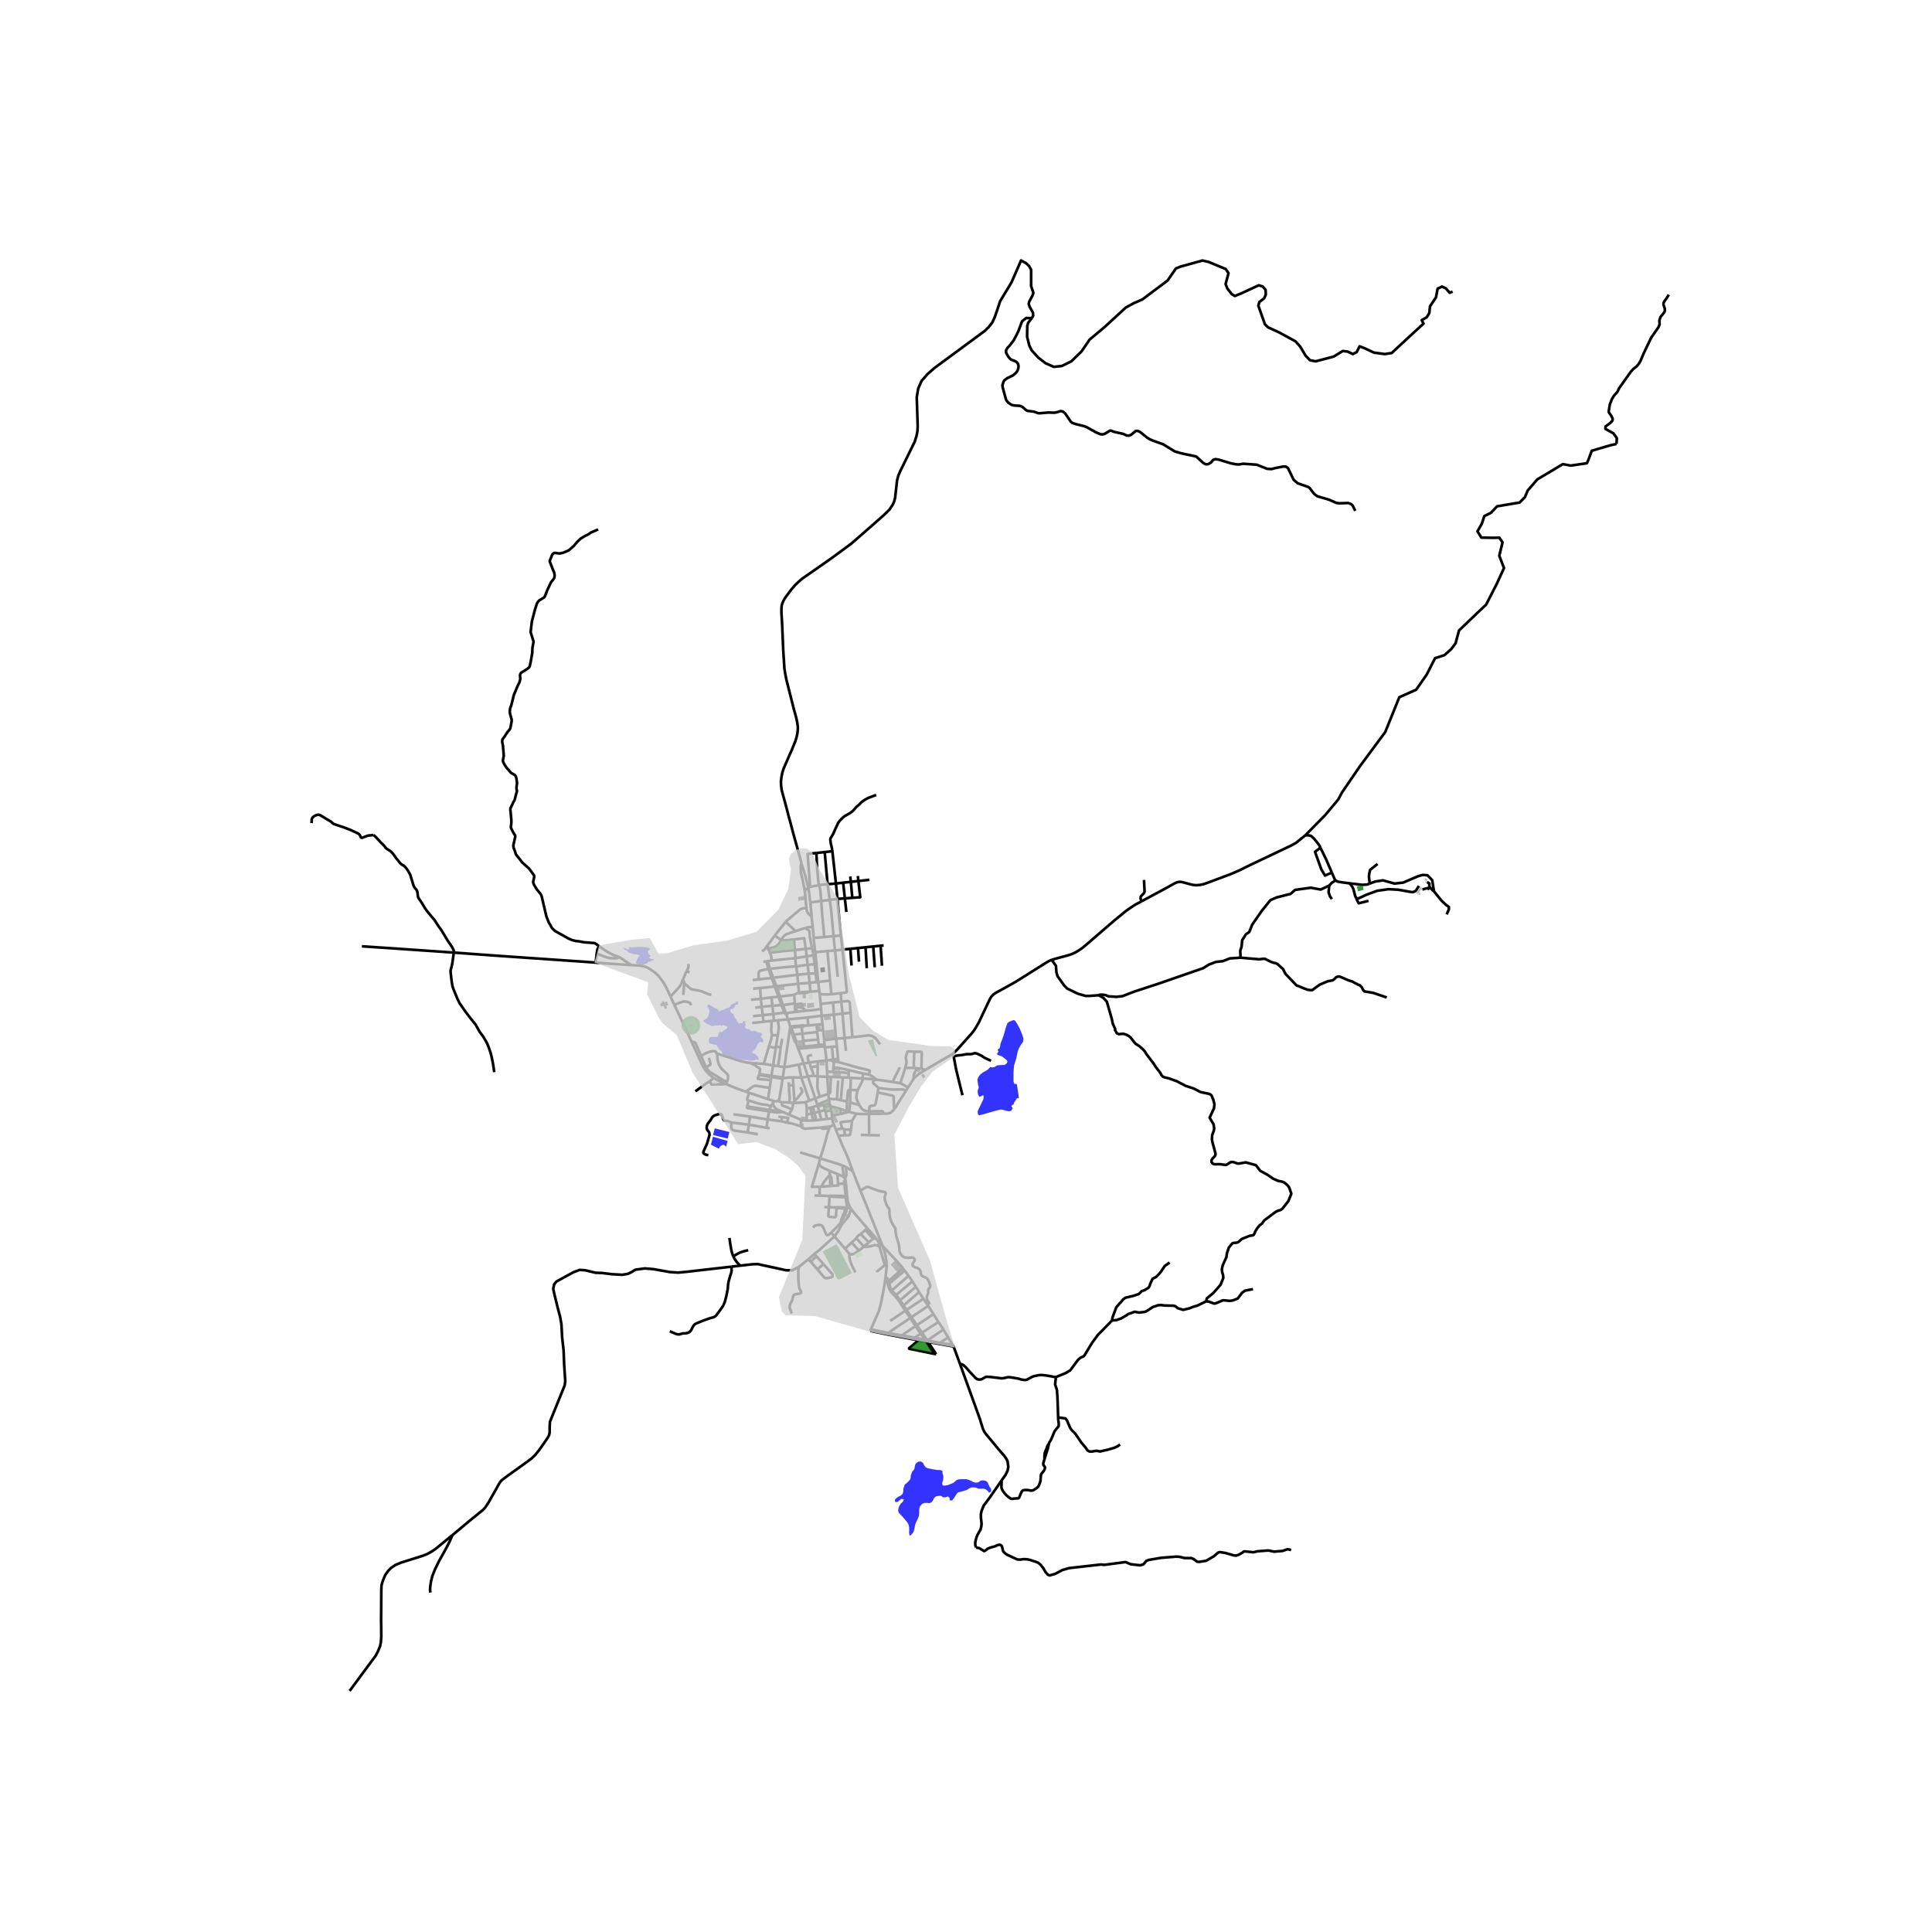 <svg xmlns="http://www.w3.org/2000/svg" xmlns:xlink="http://www.w3.org/1999/xlink" width="960" height="960" viewBox="0 0 720 720"><defs><style>*{stroke-linejoin:round;stroke-linecap:butt}</style></defs><g id="figure_1"><path id="patch_1" d="M0 720h720V0H0z" style="fill:#fff"/><g id="axes_1"><path id="patch_2" d="M105.983 640.8h526.034V86.4H105.983z" style="fill:#fff"/><g id="LineCollection_1"><path d="m305.317 369.287.17 1.028M305.317 369.287l-.412-3.368M305.317 369.287l-3.277.276M307.264 389.266l-2.168.196M307.264 389.266l.089.634M307.158 387.624l.053.821.053.82M310.043 415.762l.03 1.058M310.043 415.762l3.02-.566M309.72 413.739l.182.807.14 1.216M323.83 415.117l.09 7.913M323.83 415.117l.076-.944M323.83 415.117l5.273-.076M319.12 415.04l1.478.112 2.06.013 1.171-.048M425.348 335.926l8.76-4.714 4.019-2.213.717-.248.712-.119.696.043.737.161 2.83.775.845.172 1.027.11 1.543-.114 1.494-.32 9.867-3.685 3.406-1.483 3.755-1.86 15.356-7.293 1.78-.97 3.534-2.851" clip-path="url(#p5f431a8c7c)" style="fill:none;stroke:#000"/><path d="m492.086 315.915-.509-1.043-1.812-2.267-1.208-1.118-.956-.195-1.175.025M602.419 165.44l-2.35.518-6.857 2.024-1.22 3.267-.612 1.387-6.04.877-2.92-.54-9.501 5.667-3.598 4.181-1.018 2.428-1.968 2.024-8.417 1.417-2.308 2.428-2.443 1.214-.917 2.816-1.634 2.86 1.43 2.334 4.515.084 2.171-.067 1.223 1.753-1.223 4.992 1.765 4.587-2.715 5.935-3.936 7.69-3.293 3.108-6.822 6.532-1.29 4.8-1.618 2.144-2.526 2.26-3.504 1.134-3.114 6.117-3.924 5.632-6.271 2.789-5.247 12.979-9.446 12.757-6.668 9.76-1.388 2.596-4.813 5.77-7.496 7.623M510.467 329.271l-1.025.372-1.686.112-4.772-.565M497.708 328.085l.557.354.555.16.671.133 1.518.213 1.975.245" clip-path="url(#p5f431a8c7c)" style="fill:none;stroke:#000"/><path d="m505.446 334.712-.36-.674-.736-2.736-.465-.958-.901-1.154M534.363 332.04l.242.39 2.661 3.284 1.821 1.664.871.612-.01.936-.814 1.83M505.446 334.712l.738.14 2.978-1.383 4.092-1.502 4.176-.595 3.587.192 4.867.855.648.06.731-.283.405-.268 1.133-1.792M306.008 375.926l-.16-1.79M306.008 375.926l.187 2.612M300.422 376.664l2.464-.202 1.24-.16 1.882-.376M296.967 377.04l-.273-1.828M296.967 377.04l-.556.07M296.967 377.04l3.455-.376M294.382 383.456l.103-.77M294.382 383.456l.215.303.178.396.594 1.648M292.304 397.658l.189-1.294 1.889-12.908M292.304 397.658l-2.352-.346M297.661 396.71l-3.05.635-1.227.206-1.08.107M291.729 401.53l.163-1.099.412-2.773M301.236 330.816l.679-.329M301.236 330.816l-1.344 1.036M301.97 336.29l-.446-3.493-.288-1.98M298.975 322.68l1.268 4.199.993 3.937M328.769 463.985l.104.273M327.419 462.852l.73 1.046.123.13.157.038.34-.081M320.644 443.752l1.82 4.385 2.651 6.639 3.654 9.209M295.886 350.118l.337 3.948M291.189 350.355l.981.125 3.716-.362M300.28 353.593l-.568-3.972-3.826.497M308.357 354.421l.99 11.03M308.357 354.421l2.828-.203M308.357 354.421l-4.521.444M303.836 354.865l-.819.073M304.905 365.919l-.598-6.484-.471-4.57M303.248 349.517l.084 1.44.153 1.4.13.94.221 1.568M296.478 357.05l4.14-.62M296.478 357.05l-8.924.925M296.478 357.05l-.255-2.984M296.732 360.12l-.264-1.401-.03-.755.04-.913M287.554 357.975l-1.463.204M286.957 355.072l.229.632.272.928.096 1.343M286.091 358.18l-.5.07M286.091 358.18l.85 2.861M285.59 358.25l.811 2.859M285.59 358.25l-1.141.182M303.637 359.296l-2.655.278M303.637 359.296l-.492-3.288M303.637 359.296l.322 3.465M300.982 359.574l-.365-3.144M300.982 359.574l.39 3.254M300.982 359.574l-4.25.547M296.732 360.12l.417 3.157M286.94 361.041l5.299-.565 4.493-.355M286.401 361.109l1.175 3.36M286.401 361.109l.54-.068M282.777 364.976l-.092-1.991.042-.422.15-.396.139-.249.271-.16 1.252-.287.852-.198 1.01-.164M286.94 361.041l1.188 3.348M303.96 362.761l-2.589.067M303.96 362.761l.37 3.23M301.371 362.828l.327 3.434M301.371 362.828l-4.222.449M297.149 363.277l-9.02 1.112M297.149 363.277l.259 3.356M288.128 364.39l-.552.078M288.128 364.39l1.217 3.177M287.576 364.468l1.18 3.18M287.576 364.468l-4.8.508M280.498 365.242l2.279-.266M309.347 365.45l.467 5.066M309.347 365.45l-4.442.469M304.905 365.919l-.574.071M301.698 366.262l.342 3.3M301.698 366.262l-4.29.37M301.698 366.262l2.633-.272M297.408 366.633l.362 3.227M297.408 366.633l-8.063.934M289.345 367.567l-.59.08M289.345 367.567l1.315 3.836M288.755 367.647l1.358 3.823M288.755 367.647l-5.494.56M283.26 368.207l.301 4.003M283.26 368.207l-2.62.258M302.04 369.563l-.8.033M297.307 369.996l.162.14.127.038.127.017 2.975-.236.226-.028.127-.077.19-.254M297.77 369.86l2.27-.176 1.2-.088M297.307 369.996l.26-.102.203-.034M297.307 369.996l-1.325.73M313.327 370.12l.183 3.156M313.327 370.12l-3.513.396M313.983 353.898l.014.203.008.108.008.12 1.583 15.078-.064.217-.093.15-.168.088-1.944.258M295.982 370.726l.231 3.25M295.982 370.726l-5.322.677M290.66 371.403l-.547.067M290.66 371.403l1.143 3.138M290.113 371.47l1.133 3.118M290.113 371.47l-2.6.23M287.513 371.7l.326 3.111M287.513 371.7l-3.952.51M283.561 372.21l.272 3.003M283.561 372.21l-3.678.386M313.51 373.276l-3.057.33M313.51 373.276l.476 4.473M316.986 377.427l-.338-3.76-.119-.236-.157-.177-.2-.131-.233-.067-2.429.22M310.453 373.607l-4.606.53M310.453 373.607l.31 4.511M296.213 373.976l.065.309M296.213 373.976l-4.41.565M305.487 370.315l.096 1.029.264 2.793M291.803 374.541l-.557.047M291.803 374.541l.908 2.662M291.246 374.588l1.021 2.794M291.246 374.588l-3.407.223M296.37 374.723l-.092-.438M296.37 374.723l-.184.555.225 1.832M296.37 374.723l.324.489M287.84 374.811l.364 3.106M287.84 374.811l-4.007.402M296.694 375.212l2.285.381M283.833 375.213l.445 3.104M283.833 375.213l-2.38.31M292.711 377.203l-.444.18M293.382 377.783l-.32-.18-.2-.168-.15-.232M293.382 377.783l.298-.235.385-.159 1.83-.218.516-.061M292.267 377.382l-4.063.535M292.267 377.382l.209.237.284.25.446.304M316.986 377.427l.671 9.076M316.986 377.427l-3 .322M313.986 377.75l.766 9.094M313.986 377.75l-3.223.368M293.382 377.783l-.176.39M288.204 377.917l-3.926.4M288.204 377.917l.204 2.474M310.763 378.118l.825 9.012M310.763 378.118l-4.568.42M293.666 379.903l-.418-1.265-.038-.271-.004-.194M284.278 378.317l-3.695.377M284.278 378.317l.227 2.47M306.195 378.538l-5.25.649M306.195 378.538l.293 3.142M300.944 379.187l-7.278.716M300.944 379.187l.286 2.977M293.666 379.903l-3.778.34M294.485 382.686l-.256-1.037-.563-1.746M289.888 380.243l-1.48.148M289.837 385.908l.34-2.276.03-.843-.052-.73-.267-1.816M288.408 380.39l-.892.085M287.516 380.475l-3.01.312M287.678 385.71l-.212-1.315-.06-.734.052-.674.05-1.222.008-1.29M284.505 380.787l-4.167.467M306.488 381.68l-2.128.199M306.488 381.68l.263 2.175M304.36 381.879l-3.13.285M304.36 381.879l.128 2.117M301.23 382.164l-1.61.121M299.62 382.285l-.085-.134-.15-.051-3.416.312-.607.054-.583.117" clip-path="url(#p5f431a8c7c)" style="fill:none;stroke:#000"/><path d="m298.739 382.604.66-.072.142-.049.078-.198M298.739 382.604l.297 2.619M294.894 382.926l.64-.075 3.205-.247M294.485 382.686l.294-.103M294.78 382.583l.114.343M306.75 383.856l-2.262.14M306.75 383.856l.408 3.768M304.488 383.996l.039.614M304.527 384.61l-5.49.613M304.527 384.61l.36 2.822M299.036 385.223l.33 2.655M295.831 385.643l.866-.18.973-.105 1.366-.135M295.831 385.643l-.462.16M295.831 385.643l-.937-2.717M296.597 388.402l.151-.487-.917-2.272M287.678 385.71l2.159.198M286.516 390.052l.823-2.588.339-1.754M295.369 385.803l.827 2.331.4.268M289.837 385.908l-.65 4.14M291.47 387.088l-.547 3.241M314.752 386.844l.513 4.802M314.752 386.844l-3.164.286M314.752 386.844l2.905-.34M311.588 387.13l.29 2.829M311.588 387.13l-4.43.494M304.887 387.432l-5.521.446M304.887 387.432l.21 2.03M299.366 387.878l.292 2.124M296.597 388.402l.68 1.882M305.096 389.462l-.721.076M304.375 389.538l.085.645M304.375 389.538l-2.29.248M302.084 389.786l.047.637M302.084 389.786l-2.055.183-.37.033M307.353 389.9l.057.438M307.353 389.9l-2.893.283M289.188 390.048l-.08.501M289.188 390.048l1.735.281M286.516 390.052l2.592.497M286.516 390.052l-1.893 6.43M299.658 390.002l.076.628M299.658 390.002l-2.38.282M304.46 390.183l-2.329.24M297.277 390.284l.182.529M289.952 397.312l.53-3.332.441-3.65M302.131 390.423l-2.397.207M289.108 390.55l-1.006 6.508M299.734 390.63l-2.275.183M299.493 396.354l-.305-.951-.125-.438-1.604-4.152M301.416 396.003l-.396-1.845-.009-.312.093-.21.246-.17 1.281-.311M260.455 394.102l.832-.58M257.703 388.168l1.36 2.932 1.392 3.002M262.348 398.078l-1.027-1.994-.866-1.982M312.345 394.526l-1.575.284M312.345 394.526l-.468-4.567M312.345 394.526l.045 1.305M310.77 394.81l-.302.048M310.77 394.81l.02.743M309.169 395.063l1.299-.205M309.169 395.063l1.622.49M309.169 395.063l-1.177.145M307.992 395.208l-3.218.35M308.223 399.368l-.11-1.969-.121-2.191M307.41 390.338l.479 3.68.103 1.19M304.774 395.557l-.021 1.8M304.774 395.557l-2.981.366M310.79 395.553l-.186 2.193M310.79 395.553l1.6.278M323.748 400.453l.396-1.279-.026-.135-.074-.088-.146-.084-4.058-.98-5.329-1.51-2.121-.546M301.793 395.923l-.377.08M302.131 397.716l-.151-.46-.09-.51-.097-.823M301.416 396.003l-1.923.35M284.623 396.481l3.48.577M280.108 396.177l1.295.07 3.22.234M297.661 396.71l.973 4.865M297.661 396.71l1.832-.356M288.102 397.058l-.598 3.866M288.102 397.058l1.85.254M304.753 397.358l-.077 3.739M302.131 397.716l1.585-.228 1.037-.13" clip-path="url(#p5f431a8c7c)" style="fill:none;stroke:#000"/><path d="m303.047 400.907.022-.834-.064-.3-.276-.594-.598-1.463M310.507 399.472l.049-1.025.048-.7M316.345 398.822l-3.024-.667-2.717-.409M316.345 398.822l-.05 1.208M316.345 398.822l5.398 1.261M308.223 399.368l.092 1.96M308.223 399.368l2.284.104M316.296 400.03l-1.193-.234-.67-.103-.738-.08-.746-.051-2.442-.09M323.748 400.453l-2.005-.37M326.265 402.28l-.01-.163-.075-.108-.117-.147-.28-.238-.441-.323-.621-.381-.973-.467M282.867 400.61l4.57.767M282.867 400.61l.172-.344M287.284 402.53l-4.752-.426-.097-.122-.009-.165.026-.174.415-1.033M304.676 401.097l-.725-.08-.904-.11M301.06 401.13l1.602-.19.385-.033M287.504 400.924l-.068.453M287.504 400.924l-4.465-.658M291.729 401.53l-.79-.087-3.435-.519M308.315 401.327l-2.264-.116-.773-.05-.602-.064M305.51 408.72l-.617-2.152-.195-.86-.085-.796.066-1.99-.003-1.825M301.06 401.13l2.785 8.246M301.06 401.13l-1.567-4.776M298.634 401.575l.587-.044.738-.105 1.1-.296M309.644 401.295l4.46.213M308.315 401.327l.816-.028.513-.004" clip-path="url(#p5f431a8c7c)" style="fill:none;stroke:#000"/><path d="m308.705 407.605.506-.164.132-.215.08-.236.22-5.695M308.705 407.605l-.077-1.254-.313-5.024M287.436 401.377l-.152 1.153M291.662 401.938l-.817-.069-3.409-.492M314.103 401.508l-.769 8.483M314.103 401.508l2.145.073M295.46 401.514l3.174.061M295.46 401.514l.202 2.895M292.047 401.759l2.168-.224 1.246-.02M316.248 401.581l.048-1.55M317.092 401.679l-.61-.068-.234-.03M317.092 401.679l4.32.248M317.092 401.679l-.185 4.52M292.047 401.759l-.318-.228M292.047 401.759l-.385.18M298.634 401.575l2.969 8.6M291.662 401.938l.067-.407M290.018 410.247l.24-.353.194-.469.508-3.094.702-4.393M326.265 402.28l-.347-.028-1.019-.104-3.487-.221M319.622 406.257l.882-1.687.492-.961.242-.443.16-.463.03-.316-.016-.46" clip-path="url(#p5f431a8c7c)" style="fill:none;stroke:#000"/><path d="m321.743 400.083-.179.651-.1.53-.052.663M287.284 402.53l-.446 2.888M293.942 403.31l.07 1.184M295.662 404.41l-1.65.084M295.662 404.41l.356 5.758M294.166 410.93l.138-1.858-.068-.923-.144-1.058-.08-2.597M296.018 410.168l.5-.341.321-.264.401-.41 1.595-2.07.138-.232.032-.137-.013-.146-.263-.506-.518-.893M286.838 405.418l-.604 4.202M277.96 406.823l1.242-.904.976-.716.56-.355.462-.16.365-.038.293.013 4.98.755M316.907 406.198l2.715.059M316.907 406.198l-.093 4.652M315.666 410.497l.232-2.727.113-1.059.094-.286.11-.14.131-.075.561-.012M320.27 411.833l-.687-1.441-.326-.696-.123-.594.03-.574.093-.661.365-1.61M279.166 407.238l-1.206-.415M286.234 409.62l-6.701-2.258-.367-.124M279.022 410.132l-.48-.133-.082-.126-.021-.194.016-.21.711-2.23M305.51 408.72l1.752-.57 1.443-.545M308.898 409.514l-.12-1.032-.073-.877M305.51 408.72l-1.665.656M303.845 409.376l-2.242.799M303.845 409.376l.727 2.293M308.898 409.514l.03.355M311.918 409.675l-1.833-.114-1.187-.047M288.222 410.338l-.88-.37-.419-.135-.29-.09-.4-.123M313.334 409.991l-1.416-.316M313.334 409.991l2.332.506M308.928 409.869l-4.356 1.8M308.928 409.869l.19 1.273M296.018 410.168l.004.869M279.022 410.132l-.591 2.173M287.258 412.28l-1.239-.468-.377-.075-.497-.047-1.01-.1-.758-.162-1.104-.28-3.25-1.016M301.603 410.175l-1.551.641M288.222 410.338l-.213.804" clip-path="url(#p5f431a8c7c)" style="fill:none;stroke:#000"/><path d="m290.018 410.247-.588.128-.539.03-.67-.067M291.47 410.758l-.585-.099-.407-.118-.46-.294M316.814 410.85l3.457.983M316.393 414.344l.344-2.211.055-.658.022-.625M295.094 413.435l-1.142-.527-.623-.261-1.733-.654-.168-.132-.051-.123.093-.98M294.166 410.93l-1.537-.125-1.159-.047M294.166 410.93l1.5.088M295.666 411.018l.356.019M295.094 413.435l.09-.144.085-.204.149-.649.082-.546.166-.874M296.022 411.037l4.03-.221M300.679 413.135l-.164-1.293-.158-.51-.305-.516M290.643 413.907l-1.047-.465-.506-.344-.364-.358-.335-.51-.238-.523-.144-.565M287.258 412.28l.36-.556.39-.582M309.118 411.142l.321 1.118M309.118 411.142l-2.172.628M304.572 411.67l-.042.193.02.205M306.946 411.77l.34 1.038M306.946 411.77l-2.143.573M323.906 414.173l-.971-.11-.68-.151-.394-.181-.343-.245-.45-.43-.411-.536-.386-.687M304.55 412.068l-1.638.497M304.55 412.068l.084.153.17.122M309.44 412.26l-2.154.548M309.44 412.26l3.606.982M309.44 412.26l.28 1.479M287.258 412.28l-.47 1.358M304.803 412.343l.496 1.914M278.43 412.305l-.034.359.028.126.05.09.081.052.108.047 3.689.55M278.43 412.305l4.037.644M302.912 412.565l.57 2.17M302.912 412.565l-.963.233M301.949 412.798l.503 2.16M301.949 412.798l-1.27.337M307.286 412.808l.248.881M300.679 413.135l-.06 2.318M313.046 413.242l2.524.838M313.064 415.196l.148-.47.072-.448-.043-.48-.195-.556M309.72 413.739l-2.076.463M295.094 413.435l-1.07 1.948M286.787 413.638l-.154.53M286.787 413.638l-4.32-.69M290.113 414.052l-.764-.019-2.562-.395M307.534 413.69l.11.512M307.534 413.69l-2.235.567M290.643 413.907l1.196.523M290.643 413.907l-.53.145M286.633 414.168l-.566 3.034M286.633 414.168l2.733.408.897-.024M286.633 414.168l-4.281-.639M307.644 414.202l.52 2.768M305.299 414.257l.792 2.989M305.299 414.257l-1.817.479M291.84 414.43l2.184.953M291.84 414.43l-1.577.122M316.393 414.344l-.823-.264M316.393 414.344l2.727.696M316.393 414.344l-3.33.852M290.263 414.552l-.15-.5M303.482 414.736l.72 2.74M303.482 414.736l-1.03.223M302.452 414.959l.603 2.589M302.452 414.959l-1.833.494M273.352 415.27l6.189.854M298.682 417.349l-3.754-1.584-.904-.382M300.62 415.453l-.038 2.185M279.54 416.124l-.47 3.013M279.54 416.124l6.527 1.078M290.094 416.139l1.32.198M291.414 416.337l-.19 1.503M293.235 418.359l.545-1.75-2.366-.272M310.073 416.82l-1.91.15M310.76 419.177l-.42-1.05-.267-1.307M308.163 416.97l-2.072.276M286.067 417.202l-.425 3.086M286.067 417.202l5.156.638M306.091 417.246l-1.889.23M298.682 417.349l.184.058M298.192 417.928l.245-.29.245-.29M303.055 417.548l.392-.025.755-.048M300.582 417.638l-.496-.023-.585-.082-.635-.126M298.457 419.75l-.038-.746.047-.493.16-.527.24-.577M303.055 417.548l-2.473.09M293.235 418.359l-.857-.198-1.155-.32M272.612 418.324l6.458.813M263.981 430.453l-.555-.05-.641-.2-.475-.29-.204-.308.034-.404.433-.974.925-2.049.933-3.271-.06-.548-.135-.464-.611-.725-.22-.54-.051-.564.118-.615.28-.633.45-.624.543-.674.594-1.012.305-.38.628-.42 1.472-.507.569-.037.305.071.288.164.387 1.02.237.717.225.32.284.165.539.076.492.055.445.143 1.097.429M278.639 422.042l-4.405-.629-.869-.167-.437-.24-.289-.388-.144-.552.043-.914.074-.828M298.457 419.75l-1.832-.59-1.277-.421-.938-.195-1.175-.185M310.76 419.177l-1.218.586M310.76 419.177l.73 1.769M279.07 419.137l-.431 2.905M279.07 419.137l6.572 1.15M305.987 420.201l-2.664.19-3.199.252-.326-.046-.408-.11-.38-.193-.553-.544M309.05 420.375l.16-.224.332-.388M305.987 420.201l.672-.067 1.89-.24.993-.131M285.642 420.288l1.153.207" clip-path="url(#p5f431a8c7c)" style="fill:none;stroke:#000"/><path d="m309.05 420.375-2.13.277-.28-.009-.237-.063-.195-.13-.221-.249M305.637 431.689l.569-1.674 1.014-3.332.689-2.484.31-1.292.407-1.205.424-1.327M278.639 422.042l3.823.683M305.637 431.689l-7.444-2.222M305.637 431.689l-.444 1.854M313.929 434.322l-.598-.193-.722-.28-6.972-2.16M305.47 442.264l-2.91.038 2.633-8.76" clip-path="url(#p5f431a8c7c)" style="fill:none;stroke:#000"/><path d="m309.137 436.327-2.505-1.144-.64-.384-.45-.455-.349-.801M314.447 438.597l-.518-4.275M314.862 439.242l-.183-.325-.232-.32M312.058 437.481l1.26.602 1.129.514M315.256 441.042l-.097-.797-.094-.472-.203-.531" clip-path="url(#p5f431a8c7c)" style="fill:none;stroke:#000"/><path d="m315.294 434.92.128 2.463-.034.49-.127.488-.4.88M315.256 441.042l.429 4.69M315.256 441.042l-.558.034M315.734 446.274l-.05-.541M316.758 449.876l-.679-1.563-.19-.863-.155-1.176M315.734 446.274l-.543-.025M316.758 449.876l.48.659M315.394 450.478l.314-.07.306-.103.292-.134.233-.138.219-.157M327.419 462.852l-1.09-1.55M327.419 462.852l.394 1.703M319.12 415.04l-1.632 2.708M313.892 420.543l-1.135.214-1.267.189M312.42 423.261l-.233-.58-.697-1.735M320.788 422.924l3.131.106M337.608 406.52l.8-1.259M327.349 405.458l3.985.49 1.281.102.883-.005 1.213-.033 1.133-.03.61.042.408.089.746.406M333.239 413.326l.404-.565 3.965-6.242M338.407 405.261l-2.767-1.568M340.51 401.94l-.905 1.435-1.198 1.886M344.881 398.673l-1.475-.378M354.88 392.847l-1.516.91-1.994 1.113-6.489 3.803M340.51 401.94l.64-.633.7-.644 1.074-.76 1.957-1.23M327.97 389.243l-1.128-1.61-.679-.784-.95-.684-1.188-.303-1.043.06-2.08.277-1.85.186-1.395.118M309.814 370.516l-1.574.086-.861-.004-.95-.063-.942-.22M285.981 352.404l2.753-3.758M285.981 352.404l-.47.648M286.287 353.749l.02-.552-.067-.279-.259-.514M302.916 345.51l.332 4.007M302.504 341.726l.107 1.551.305 2.232M299.995 345.88l.766-.233.657-.114.54-.013.958-.01M286.287 353.749l-.777-.697M286.957 355.072l-.272-.666-.398-.657" clip-path="url(#p5f431a8c7c)" style="fill:none;stroke:#000"/><path d="m291.189 350.355-.516.81-.467.636-.576.582-.537.363-.598.252-1.004.262-.284.151-.255.131-.31.156-.355.05M261.287 393.522l1.324-.818 1.058-.474 1.046-.37.997-.117.526.02.367.083.17.141.252.536M270.905 403.23l.313-.944.093-.641.04-.629-.167-.51-.364-.404-1.748-1.644-.654-.869-.602-1.146-.365-1.35-.085-.64.013-.577-.025-.468-.12-.393-.207-.492M280.108 396.177l-1.16-.109-1.192-.207-1.231-.287-1.74-.522-6.547-2.098-1.21-.431M336.545 472.711l-.484-.65-3.492-3.826-3.696-3.977" clip-path="url(#p5f431a8c7c)" style="fill:none;stroke:#000"/><path d="m330.433 470.939-.155-1.36-.322-1.892-.4-1.547-.683-1.882M353.338 498.421l1.66 2.705M353.338 498.421l-1.752-2.942M353.338 498.421l-3.075 2.016M350.263 500.437l-.227.408M350.263 500.437l-4.366-.811-.314-.058M350.263 500.437l4.735.69M345.583 499.568l-.787-.197M345.583 499.568l-1.982-2.914M351.586 495.479l-5.017 3.393-.986.696M345.583 499.568l.272.513M337.818 488.19l-.428.287M337.818 488.19l6.288-4.21M337.818 488.19l-1.075-1.698M337.818 488.19l1.843 2.693" clip-path="url(#p5f431a8c7c)" style="fill:none;stroke:#000"/><path d="m349.694 492.684.942 1.35.95 1.445M349.694 492.684l-1.82-2.959M349.694 492.684l-6.093 3.97M343.601 496.654l-.493.34M343.601 496.654l-1.9-2.795M347.875 489.725l-1.955-3.068M347.875 489.725l-6.175 4.134M341.7 493.86l-.497.334M341.7 493.86l-2.039-2.977M345.92 486.657l-1.814-2.676M345.92 486.657l-6.259 4.226M336.056 497.654l5.147-3.46M336.056 497.654l-1.866-.351-3.14-.561M336.056 497.654l1.205.197M340.924 498.503l-3.663-.652M340.924 498.503l2.184-1.508M344.796 499.371l-1.43-.355-2.442-.513M344.106 483.98l-1.577-2.463M331.772 492.24l5.618-3.763M338.588 475.457l1.42 2.075M338.588 475.457l-1.452-1.95M338.588 475.457l-6.274 5.48M332.314 480.936l-.43.35M332.314 480.936l-.488-1.07-.48-1.434M332.314 480.936l1.653 1.656M340.008 477.532l1.31 2.027M340.008 477.532l-6.041 5.06M333.967 482.592l-.46.399M333.967 482.592l1.467 1.953M341.318 479.56l-5.884 4.985M342.53 481.517l-.661-1.113-.551-.845M335.434 484.545l-.392.297M335.434 484.545l1.309 1.947M300.617 356.43l-.336-2.837M303.145 356.008l-.653.118-.5.076-.769.093-.606.135M291.189 350.355l-2.455-1.709M296.477 347.012l-2.029.64-1.463.57-.547.35-.514.483-.339.529-.396.771M292.794 343.539l-1.985 2.474-.938 1.201-1.137 1.432M303.017 354.938l-.398-1.543M303.017 354.938l.128 1.07M296.477 347.012l2.129-.708 1.39-.424" clip-path="url(#p5f431a8c7c)" style="fill:none;stroke:#000"/><path d="m302.619 353.395-.475-2.294-.348-2.222-.12-1.302-.007-.477-.208-.378-.386-.245-1.08-.597M296.223 354.066l4.058-.473M286.957 355.072l.257-.055.673-.072 3.886-.479.467-.036 3.983-.364M300.28 353.593l2.339-.198M285.51 353.052l-.649.84-.857.698M313.892 420.543l.644.214M317.488 417.748l-3.7.379-.221.017-.15.052-.1.091-.036.142.003.132.608 1.982M314.95 423.08l1.371-.009.306-.077.114-.11.083-.202.137-.723.202-1.018M317.488 417.748l-.136 1.551-.189 1.642" clip-path="url(#p5f431a8c7c)" style="fill:none;stroke:#000"/><path d="m314.536 420.757.326.106.513.122.429.02 1.36-.064M314.536 420.757l.415 2.323M314.95 423.08l-2.53.181M317.827 436.524l-1.167-3.192-.718-1.969-.767-1.787-.881-1.88-1-2.37-.874-2.065M323.92 423.03l4.01.072M327.075 407.127l-.373 2.278-.429 1.96-.068.262-.08.177-.168.118-1.38.194-.336.118-.157.194-.076.27-.102 1.475" clip-path="url(#p5f431a8c7c)" style="fill:none;stroke:#000"/><path d="m329.103 415.041-.047-.746-.114-.139-.157-.093-4.88.11M327.349 405.458l-.274 1.67M326.265 402.28l-.082.17-.083.077-.2.125-.242.148-.241.193-.111.283.017.206.123.173.832.726.534.505.537.572M335.64 403.693l-2.846-.468M337.35 397.948l-.624 2.103-.74 2.095-.219.727-.127.82M333.239 413.326l-.23-4.705-.124-.156-.127-.08-.179-.07-.386-.116-.64-.136-.408-.076-4.07-.86M329.103 415.041l1.593-.05.621-.119.643-.25.498-.399.78-.897M326.265 402.28l2.949.425 3.58.52M335.342 397.76l-2.065 4.095-.254.611-.229.759M337.35 397.948l3.229.027M340.76 391.931l-2.35-.12-.144.047-.102.12-.212.586-.293 1.008-.076.342-.008.426.11.518.119.531.03.404-.03.388-.455 1.767M340.579 397.975l1.182.141M340.76 391.931l-.208 4.225.027 1.819M341.761 398.116l1.645.179M340.51 401.94l.017-1.193.089-.384.123-.337 1.022-1.91M340.76 391.931l2.444.04.159.06.1.093.046.163-.103 6.008M270.684 404.056l-.54-.252M270.684 404.056l.22-.827M277.96 406.823l-2.572-.875-.796-.286-3.908-1.606M270.905 403.23l-1.723-.894M264.346 399.36l-.569.49M263.082 397.724l.653.894.611.742M269.182 402.336l-2.147-1.29-1.705-1.062-.984-.624M261.287 393.522l1.795 4.202M257.703 388.168l1.056.244.25.122.157.17 2.121 4.818M263.082 397.724l-.734.354M264.216 394.264l.546 2.084.017.19-.045.187-.134.171-1.518.828M314.146 455.817l.704-.834.64-.814.772-.852.649-2.16.326-.622" clip-path="url(#p5f431a8c7c)" style="fill:none;stroke:#000"/><path d="m323.287 457.77-3.622-4.133-1.342-1.61-1.086-1.492M314.146 455.817l-.645-.47M310.976 460.762l.83-1.177.654-.944.527-.983.657-1.243.502-.598M297.681 472.168l3.635-2.918M275.875 471.671l4.486-.514 2.036-.068 2.104.473 5.973 1.281 2.376.54 2.383.048 2.448-1.263M295.05 489.502l-.47-1.317-.301-.9.06-.819.254-.784.577-.986.178-.531.195-.944.212-.523.331-.227.31-.131 1.446-.224.416-.134.22-.207.043-.29-.093-.363-.365-.633-.187-.522-.204-1.273-.16-2.319.008-2.428.008-.877.153-.902M339.661 490.883l-.43.29M541.342 108.657l-1.053.465-1.52-1.705-1.403-.62-1.599.775-.624 3.254-2.222 3.333-.273 2.557-.974 1.549-1.832 1.046.659 1.29-6.541 6.024-5.295 4.925-2.579.404-4.04-.54-3.461-1.618-1.9-.742-1.087 2.158-1.425.742-1.968-.944-1.791-.202-3.394 2.09-6.72 1.754-2.104-.405-1.629-1.686-1.968-3.305-1.765-2.023-6.158-3.365-4.14-1.889-1.155-1.146-2.443-6.948.407-1.35 1.765-1.348.61-1.416-.067-1.755-1.154-1.28-1.425-.406-6.562 3.036-2.307.944-1.154-.675-1.63-2.09-.678-1.687 1.085-4.047-1.017-1.551-6.38-2.631-2.308-.54-8.272 2.294-1.63.674-3.121 4.52-9.412 7.048-3.258 1.416-2.85 1.552-7.927 7.287-5.566 4.654-3.055 4.452-3.733 3.642-3.53 1.754-3.054.337-3.054-1.349-2.715-2.09-2.511-2.766-.849-1.788-.814-3.24.068-4.014.339-1.201 1.358-1.704" clip-path="url(#p5f431a8c7c)" style="fill:none;stroke:#000"/><path d="m298.65 321.592-.51-1.976-2.495-8.962-1.315-4.962-.262-.884-1.13-4.373-1.17-4.27-.489-1.851-.194-1.632-.052-1.534.183-1.501.335-1.707.492-1.551 2.424-5.565.371-.774 1.515-3.716.492-1.555.277-1.235.177-1.362.039-1.218-.187-1.48-.412-1.977-.905-3.259-2.76-10.905-.45-2.269-.296-1.88-.45-6.939-.408-9.696-.254-4.224v-1.628l.118-1.18.417-1.188.534-1.054.78-1.145 1.85-2.455 1.417-1.653 1.222-1.163 1.315-1.164 10.198-7.1 5.6-4.097 2.604-1.93 7.89-6.89 4.184-3.7 1.204-1.14.933-.927 1.144-1.756.579-1.241.36-1.298.747-6.632.476-1.777.762-1.748 5.343-10.888.675-2.147.333-1.735.086-1.744-.016-1.001-.328-9.924.549-3.244 1.27-2.87 2.22-2.522 2.642-2.31 18.625-13.732 1.547-1.49 1.27-1.64.92-1.955.816-2.326 1.214-3.697 4.22-6.969 2.829-6.472.737-1.741 1.863 1.01 1.12 1.046.78 1.416v6.07l.849 2.564-.34.978-1.221 2.293-.204.768.34 1.08 1.255 2.226.102 1.112-.51.942" clip-path="url(#p5f431a8c7c)" style="fill:none;stroke:#000"/><path d="m505.072 190.36-1.018-2.025-.543-.472-1.052-.404-3.462.1-.984-.134-2.749-1.214-4.174-1.214-.78-.473-.747-.674-1.358-1.821-.543-.506-4.038-1.416-1.528-1.316-2.104-4.35-.78-.54-.984-.034-2.885.54-1.493.405-1.663-.102-3.801-1.517-4.955-.371-1.799.27-1.153-.068-1.799-.371-4.582-1.382-1.188-.17-.78.27-.781.945-.78.506-.577.202-.747-.034-.882-.505-2.58-2.361-5.667-1.214-2.308-.675-4.344-2.664-3.699-1.316-1.323-.573-.985-.607-2.477-2.023-.814-.405-.476-.101-.509.134-1.696 1.383-.781.304-.815-.068-1.323-.606-3.462-.776-1.153-.473-.476.136-1.832 1.146-.815.169-.713-.068-1.866-.775-.916-.608-.272-.067-2.036-1.18-.984-.372-3.258-.809-1.154-.405-.577-.472-2.172-3.17-.882-.64-.781-.135-1.46.472-.78.134-2.274-.067-3.19.27-.644-.034-1.494-.54-2.545-.337-.611-.37-1.018-.945-.611-.371-.61-.168-1.732-.102-.95-.169-.475-.168-1.018-.708-.679-.776-.238-.472-1.221-4.485-.102-.776.407-1.315.306-.506 1.052-.81 2.172-1.045 1.12-.978.373-.472.34-.675.203-.81.034-.64-.238-.81-.509-.607-.644-.37-1.324-.507-.611-.506-.611-.809-.678-1.214-.035-.978.476-.81.882-.944 1.527-1.99.509-.977.611-1.18.577-1.181 1.391-3.71 1.544-1.231 2.098.06M301.97 336.29l.534 5.436M301.97 336.29l4.074-.512M309.215 335.378l2.87-.38M309.215 335.378l-3.171.4M309.215 335.378l-.792-5.826M310.655 348.872l-.926-9.865-.514-3.629M303.248 349.517l3.898-.295M310.655 348.872l-3.509.35M310.655 348.872l2.716-.238M311.185 354.218l-.27-2.277-.26-3.069M307.146 349.222l-.327-4.073-.34-3.372-.435-6M305.22 329.884l.334 1.059.179.953.31 3.882M292.794 343.539l3.683 3.473M300.56 338.514l-.246-.024-.247-.017-.697.02-.524.117-.602.288-.603.467-2.52 2.147-1.648 1.381-.679.646M315.666 410.497l-.096 3.583M262.348 398.078l.658.898.771.873M265.971 401.754l-.62-.484-.67-.548-.904-.873M251.274 374.415l1.72 3.598 2.953 6.37 1.756 3.785M235.334 359.663l2.567.13 1.397.17 1.555.48 1.12.548 1.875 1.281 1.413 1.232.835 1.062 1.207 1.7 1.169 2.119 1.416 3.027" clip-path="url(#p5f431a8c7c)" style="fill:none;stroke:#000"/><path d="m251.274 374.415-.942-2.042-.444-.961M254.318 365.527l-.56 1.37-.374.577-.547.712-2.04 2.222-.909 1.004M254.996 366.395l-.008-.396-.14-.224-.22-.143-.31-.105M255.862 361.977l-.331.734-1.213 2.816M254.996 366.395l-.34 4.418M265.1 370.695l-.94-.127-.323-.135-1.57-.682-.97-.397-1.6-.329-1.689-.274-.403-.134-.335-.224-.916-.796-1.358-1.202M342.53 481.517l-5.787 4.975M336.743 486.492l-.457.356M337.136 473.507l-.591-.796M337.136 473.507l-2.053 1.747M331.346 478.432l1.76-1.496M331.346 478.432l-.223-1.007M310.976 460.762l3.958 4.593M303.465 467.32l1.8-1.4 5.711-5.158M309.964 459.378l.05.309.962 1.075M316.632 467.419l-1.698-2.064M318.749 474.202l-1.283-2.65-.483-1.272-.272-.892-.16-.896-.017-.522.098-.551M320.14 466.056l-1.566.999-.581.27-.37.105-.317.034-.674-.045M314.934 465.355l2.439-2.293M323.287 457.77l3.041 3.531M323.287 457.77l-.808.607M322.48 458.377l-1.743 1.533M322.48 458.377l2.868 3.253M325.348 461.63l-1.56 1.365M326.328 461.301l-.318.244-.195.076-.204.034-.263-.025M320.737 459.91l3.05 3.085M319.114 461.476l.24-.436.268-.32.296-.275.429-.299.39-.236M323.788 462.995l-1.825 1.552M319.114 461.476l-1.741 1.586M319.114 461.476l2.849 3.07M321.963 464.547l-1.824 1.51M327.813 464.555l-.709-.337-.432-.126-.73-.06-1.442.388-1.281.211-.666.063-.28-.02-.31-.127M317.373 463.062l2.766 2.994M301.316 469.25l.847.983M303.465 467.32l-1.323 1.208-.826.722M303.465 467.32l.741.812M302.163 470.233l2.434 2.822M302.163 470.233l2.043-2.101M304.206 468.132l2.674 2.958M304.597 473.055l2.283-1.965M306.88 471.09l3.116 3.535.2.232.067.215.026.376-.115.303-.369.232-1.438.346-.437.016-.36-.1-.387-.192-2.586-2.998M307.185 449.825l1.72.07M315.19 446.249l.385 3.118-.181 1.111M313.5 455.347l-.074-.239.042-.372.125-.393 1.372-3.398.429-.467M313.5 455.347l.271-.397.405-.81 1.368-2.955-.15-.707M311.731 449.993l.24.229 1.019.02 1.465.187.424.074.515-.025" clip-path="url(#p5f431a8c7c)" style="fill:none;stroke:#000"/><path d="m311.731 449.993.23-.122 2.882.111.55.496M303.522 445.577l1.898-.026M305.47 442.264l.666-.029M305.47 442.264l-.05 3.287M305.42 445.551l3.727.188M309.147 445.739l.256.175 5.788.335M308.904 449.894l.146-2.276.097-1.88M315.14 445.722l-5.706-.107-.287.124M308.904 449.894l2.827.1M311.731 449.993l-.172 3.172-.11.285-.138.145-.241.055-2.046-.183-.216-.114-.093-.146-.034-.23.223-3.083M309.137 436.327l.133 1.444M312.058 437.481l-2.205-.858-.716-.296M309.44 442.02l.653-.067M309.44 442.02l-3.304.215M309.44 442.02l-.17-4.25M309.27 437.77l-1.357 1.645-.797.986-.467.75-.513 1.084M310.093 441.953l-.233-2.825-.14-.442-.14-.3-.31-.615M317.827 436.524l2.817 7.228M317.827 436.524l-2.533-1.604M315.294 434.92l-1.365-.598M312.058 437.481l.26 3.74M532.876 330.668l-.56.579-.18-.323-2.07.573M534.363 332.04l-.39-.17-1.097-1.202M531.812 328.732l.884.502-.056.767.236.667" clip-path="url(#p5f431a8c7c)" style="fill:none;stroke:#000"/><path d="m510.467 329.271 2.063-.749 2.871-.442 4.27 1.198 3.233-.354 5.596-2.395 1.678-.468 1.792.128 1.781 1.813.612 4.038M354.998 501.126l.373.68M130.302 630.138l1.714-2.31 2.468-3.347 5.512-7.443.843-1.602.798-1.93.306-1.45.152-2.378-.076-5.943.076-10.656.068-2.158.322-1.273.586-1.569.577-1.264 1.001-1.39 1.035-1.055 1.671-1.138 2.198-.92 7.954-2.502 1.659-.658 1.68-.91 1.51-1.038 6.244-5.1M272.567 472.05l-16.913 1.94-2.986.27-3.054-.203-6.041-1.08-3.258-.269-3.53.472-1.425.877-1.358.674-2.104.338-3.732-.203-3.937-.472-2.24-.067-3.937-.944-2.036-.135-2.308.877-6.313 3.44-.882 1.079-.34 1.686.408 1.888 1.222 4.991.95 3.574.475 2.766.272 4.923.543 4.789.203 5.26.407 6.138-.203 1.618-5.498 13.557-.09 1.526-.042 2.68-.2.78-.394.814-.653.96-2.613 3.752-1.612 1.999-1.23 1.163-2.453 1.82-6.125 4.376-2.19 1.644-.618.531-.552.75-1.425 2.547-2.597 4.586-1.204 1.838-.815.978-5.396 4.383-6.143 5.143" clip-path="url(#p5f431a8c7c)" style="fill:none;stroke:#000"/><path d="m160.404 593.5-.135-.868.059-1.273.297-2.04.492-1.956.976-2.47 1.604-3.27 1.747-3.12.9-1.644 1.263-2.479.993-2.276M221.999 358.757l5.841.421 7.494.485M230.688 356.632l1.719 1.096 1.383.953 1.544.982M223.435 352.766l1.187.822 1.422.957 1.433.776 1.211.62 1.152.396.848.295" clip-path="url(#p5f431a8c7c)" style="fill:none;stroke:#000"/><path d="m222.374 355.392 3.733 1.392.645.181.738.097 1.969.089.364-.051.276-.084.59-.384M222.374 355.392l.25-1.568.182-.41.226-.315.403-.333M222.917 197.3l-2.783 1.2-.823.633-1.12.51-1.798 1.08-1.367 1.306-1.128 1.358-1.981 1.753-2.12.869-1.125.236-.462.004-1.24-.198-.517.042-.47.362-.205.283-.56 1.412-.326.852.017.362 1.234 3.112.403.94.157.932-.11.918-.195.405-1.12 1.442-1.306 2.8-.972 2.465-.217.27-1.768 1.063-.513.522-.433.755-.773 2.453-1.085 4.19-.467 3.947 1.11 3.547-.419 2.27-.089 2.074-.543 3.027-.39 1.855-.33.48-1.044.743-1.888 1.171-.225.422-.136.548.128 1.282-.331 1.29-.654 1.273-1.433 3.431-.942 3.778-.475 1.34-.11 1.146.152.937.552 1.888.02.624-.487 2.597-.276.552-.836.966-.992 1.56-.827 1.108-.107.442-.017.553.289 1.476.297 3.654-.33 1.78.126.606.297.607.857 1.391 1.807 2.058 1.375.767.246.346.305.733.263 1.93-.22 1.594.034.666.16.599-.054.388-.289.94-.56 2.209-.458.703-.348.81-.708 1.412-.047.485.378 4.119-.043 1.336-.17.995.098.536.836 1.656.687 1.088.042.43-.712 3.22.05.768.578 1.534.275.949.306.476.92 1.088 1.172 1.576 2.587 2.31 1.727 2.37.156.404-.017.383-.381 1.8.152.625.323.674.874 1.442 1.417 1.728.373.717 1.781 7.596.849 2.175 1.221 2.176 1.12 1.113 4.888 2.757 1.484.649 1.41.354 1.204.118 1.875.354 3.839.29.534.25 1.405 1.074M221.999 358.757l.375-3.365M169.132 355.003l15.58 1.135 36.836 2.554.45.065M257.524 374.648l-.28-.74-.262-.246-.433-.177-1.12-.248-.513-.021-.471.067-3.171 1.132M265.971 401.754l-1.45 1.206M267.165 402.44l-.537-.285-.657-.4M270.144 403.804l-.362.246-4.634.09-.627-1.18M259.145 406.711l3.98-2.9 1.396-.851" clip-path="url(#p5f431a8c7c)" style="fill:none;stroke:#000"/><path d="m267.165 402.44.422.225 2.557 1.14M308.423 329.552l-1.083-12.01M308.423 329.552l3.106-.299M305.22 329.884l.854-.142 1.312-.13 1.037-.06M304.247 317.881l.239 5.179.508 5.75.128.674.098.4M301.915 330.487l1.06-.185 2.245-.418M323.99 327.878l-4.112.453M373.217 551.778l-2.545 3.684-1.79 2.563-2.283 3.06-.45 1.105-.364.927-.238 1.214.017 1.324.247 2.217-.102.97-.272 1.112-.72 1.281-.45.776-.306.784-.365 1.215-.153.901.034.92.272.893M481.18 577.644l-1.324-.304-1.866.641-3.156.27-2.104-.438-4.073.303-1.561.371-3.054-.337-.543.067-.475.405-1.324.742-1.052.37-.78-.067-3.259-.944-2.002-.303-.679.202-1.56 1.349-2.885 1.686-2.614.405-.746-.068-1.29-.978-.882-.37h-2.443l-1.97-.473-1.22-.067-5.533.438-4.581.776-.95.337-1.154 1.349-1.222.337-3.495-.404-1.935-.81-7.941 1.046-1.188-.135-11.912 1.349-2.478.708-2.68 1.416-2.07.607-.68-.27-.882-1.011-.848-1.484-.917-1.147-.712-.64-.645-.372-2.681-.876-1.154-.236-1.29-.034-1.154.168-1.12-.067-3.8-1.753-.815-.608-.645-.674-.44-1.888-.51-.472-.475-.068-.611.101-.882.439-1.833.506-.984.404-.95.742-.408.169-1.832-1.113-1.162-.212M357.751 508.262l.703.166.577.32.933.827 1.333 1.543 2.172 2.327.704.556.636.11.458.008.577-.118.586-.329.899-.522.5-.076 1.545.117 2.155.254 1.799.235.967-.134 1.323-.32h.543l1.748.27 1.536.269 1.052.312.873.16.84.05.535-.151.976-.548 1.34-.658 1.01-.228 1.06-.202.611-.075.704.025 1.222.126 1.273.202 2.045.388.254.122M394.334 528.212l-.11-3.715-.144-3.659-.187-2.807-.33-1.054-.34-.978.102-1.29.145-.843-.047-.257-.183-.32" clip-path="url(#p5f431a8c7c)" style="fill:none;stroke:#000"/><path d="m414.426 492.09-5.363 5.497-2.07 2.833-2.884 4.755-.34.303-1.154.54-.882.776-2.85 3.843-1.664 1.046-3.98 1.605M394.334 528.212l.017.601.213 1.813-.042.818-.221.37-.543.6-.798 1.07-.721 1.787-.535 1.214-.398.683-.259.392-.195.565M389.245 543.792l.372-1.195.9-2.858.28-1.23.055-.384M389.245 543.792l-.01-1.085.039-.607.097-.72.179-.452.207-.46.306-.762.224-.709.306-.585.259-.287M355.37 501.806l1.554 4.212.827 2.244M373.217 551.778l1.468-2.049.797-1.601.289-1.45-.272-2.074-.415-.869-.713-1.053-1.866-2.142-2.91-3.523-.524-.626-1.242-1.482-.933-1.214-.543-1.08-1.116-3.578-.157-.502-1.077-2.979-1.418-3.925-1.395-3.859-1.245-3.442-1.399-3.87-.795-2.198M389.245 543.792l-.391 1.258-.068.583.06.32.152.219.259.316.157.371-.009.442-.186.43-.357.574-.831 1.028-.085.303-.042.397-.162 1.889-.229.792-.356.851-.28.532-.645.505-.798.54-.428.245-.467.109h-.433l-1.12-.207-1.039-.004-.695.118-.425.354-.462.953-.369.97-.095.225-.172.276-.242.207-.42.025-.717.013-.552.071-.602.084-.5-.076-.687-.471-.925-.759-.713-.76-.695-1.01-.374-.734-.119-.826.06-.776.025-.834-.051-.557M300.56 338.514l.071.604.153.653.353.544.745.762.622.649M313.983 353.898l2.92-.3M313.983 353.898l-.612-5.264M311.185 354.218l1.333-.143 1.465-.177M312.206 364.017l-1.021-9.8M256.99 362.306l-1.128-.329M310.196 317.227l1.333 12.026M310.196 317.227l-2.856.314M326.545 296.248l-2.931 1.097-1.29.704-.954.645-.56.472-.344.404-.446.413-.653.532-.619.645-.564.691-.48.46-.81.624-2.05 1.184-.495.346-.548.526-.9.92-.542.759-.425.935-.746 1.585-.645 1.484-.577 1.02-.438.65-.098.52.18 1.467.392 1.635.194 1.261M311.529 329.253l.556 5.746M311.529 329.253l2.685-.297M329.735 471.477l-1.765-6.23-.157-.692M329.735 471.477l.698-.538M326.77 474.129l.03-.157.168-.253.468-.358 2.299-1.884M331.05 496.742l-6.507-1.32M331.05 496.742l-.362.565M339.23 491.174l-6.066 4.095-2.114 1.473M324.305 495.968l.238-.545M324.305 495.968l6.383 1.339M134.87 352.653l.896.067 9.366.62 24 1.663" clip-path="url(#p5f431a8c7c)" style="fill:none;stroke:#000"/><path d="m184.195 399.562-.45-3.06-.518-2.588-.39-1.543-.687-1.999-.586-1.466-.492-.928-1.01-1.677-1.272-1.72-1.578-2.8-1.841-2.26-1.918-2.511-2.197-3.179-.764-1.55-.78-1.915-.687-1.653-.383-1.104-.305-1.762-.331-2.782-.101-1.02.068-.675.246-.826.313-1.315.6-4.226" clip-path="url(#p5f431a8c7c)" style="fill:none;stroke:#000"/><path d="m139.224 311.172.542.501.344.325.543.595 1.307 1.42.572.523.653.687.514.679.398.396.624.392.76.48.648.633.582.674.941 1.379.985 1.172.487.636.518.468.832.49.475.4.543.67.67.974.504.918.264.57.72 2.36.391 1.333.234.56.288.443.5.577.293.422.157.434.278 2.022.142.28.246.421.815 1.156 1.586 2.605 1.112 1.45 2.057 2.45.535.695.555.91.62.953.959 1.298 2.413 3.996 1.689 2.488.322.657.225.485.097.274-.032.58M272.567 472.05l3.308-.379M249.626 496.111l2.138.944.78.211.696.017.772-.245.552-.11 1.026-.05.722-.16.67-.329.484-.522.983-1.813.45-.522.713-.372 2.002-.842 2.75-.996.886-.244.666-.181.381-.181.569-.439 1.706-2.318.848-1.214.653-1.425.603-2.302.33-1.644.212-1.028.085-1.248.179-1.349.56-2.015.492-1.517.118-.75-.085-1.417M330.01 476.086l.442-4.195-.02-.952M312.318 441.222l2.38-.146M310.093 441.953l2.296-.154-.071-.577M320.644 443.752l2.057-1.31.425-.106.517.03 2.12.817 1.35.48 1.027.296 1.069.186.603.134.211.173.068.287-.144.645-.165.497-.098.498.06.527.61 2.07.441.75.298.328.22.337.119.448.05 1.264.094 1.079.229 1.088.373 1.02.458.936.713 1.062.23.346.093.337.187 1.779.229 1.138.797 2.555.263 1.677.051 1.003.301.97.675.893.695.498.874.22.806.024 1.154-.096.552.058.322.182.161.249.132.294-.017.363-.687 1.084-.099.438.102.396.17.219.577.312.917.262.492.286.326.312.263.375.157.358.123.945.136.392.284.286.386.262.908.37.488.317.373.38.365.758.53 1.438-.013.396-.157.438-.275.316-.246.414-.068.337v.75l-.144.7-.306.708-.076.658.17.775 1 1.686M314.698 441.076l.443 4.646M314.698 441.076l-.167-1.264M315.19 446.249l-.05-.527M303.026 457.498l.458-.606.527-.253 1-.135h.645l.39.101.34.219.577.995.882 2.074.127.236.234.135.275.026.306-.106 1.02-.793.157-.013M313.5 455.347l-.427.629-1.092 1.188-1.164 1.157-.655.599-.198.458M311.918 409.675l.44-6.976M304.247 317.881l-3.285.362.953 12.244M255.862 361.977l.475-.893.204-.65.093-1.163M283.039 400.266l.206-1.635-.008-.232-.107-.194-.174-.177-.632-.354-.475-.31-.448-.4-.409-.218-.792-.284-.063-.057-.028-.08-.001-.148M299.892 331.852l.402 3.424-.03.156.01.478.103 1.018.184 1.586M273.263 468.248l.988-.658 1.4-.754 1.34-.468 1.846-.464M271.82 461.343l.391 2.588.28 1.653.28 1.214.492 1.45" clip-path="url(#p5f431a8c7c)" style="fill:none;stroke:#000"/><path d="m275.875 471.671-.699-.708-.572-.607-.696-.982-.645-1.126M355.425 393.833l.35-.177.35-.16.429-.107.963-.12 1.06-.11.81-.156.709-.143h.726l1.14-.022.391-.084.424-.147.348-.089.39-.008.344.071.45.165.844.392.617.295.422.278.405.302.511.284 2.215 1.05M354.88 392.847l.35.552.195.434M358.683 408.161l-1.314-5.294-1.052-4.333-.806-4.245-.086-.456M391.92 357.703l-1.056.48-1.187.696-11.208 7.036-4.887 2.731-2.312 1.252-.976.65-.806.808-.606.996-4.183 8.84-1.086 1.854-.772 1.19-.819 1.006-2.354 2.63-1.672 1.873-1.43 1.56-1.022.99-.665.552M298.453 323.903l.522-1.223M299.892 331.852l-.82-4.223-.577-2.259-.042-.8v-.667M298.65 321.592l-.2.865-.03.316-.01.358.043.772M298.975 322.68l-.325-1.088M304.247 317.881l3.093-.34M116.1 306.737l.092-1.471.217-.506.428-.434.883-.494.683-.198.428-.004.505.173 2.541 1.526 1.349.801.369.295.45.426.356.223.827.296 3.08 1.032 1.955.755.557.223 1.684.801 1.018.48.288.216.22.236.162.266.148.378.08.214.205.208.174.051.318-.038.598-.27 1.294-.472.526-.097.691-.047.998-.134M425.348 335.926l-2.286 1.23-1.715 1.119-1.7 1.187-4.458 3.664-4.051 3.485-1.866 1.611-4.815 4.161-1.226.99-1.235.839-1.298.76-1.196.564-1.63.523-4.632 1.256-1.32.388" clip-path="url(#p5f431a8c7c)" style="fill:none;stroke:#000"/><path d="m409.504 370.892-3.631.27h-1.256l-2.002-.573-.95-.27-3.97-1.923-1.12-1.146-2.478-3.474-.407-1.483-.17-2.361-1.6-2.23M269.182 402.336l-2.017.105M282.467 412.949l-.115.58M330.01 476.086l-.083.605M331.123 477.425l-.027-.202-.157-.45-.268-.334-.415-.3-.245-.053M331.884 481.286l1.622 1.705M329.927 476.691l.252.157.315.274.135.384.254 1.085.329 1.12.477 1.216.195.359M333.506 482.99l1.536 1.852M335.042 484.842l1.244 2.006M336.286 486.848l1.104 1.63M337.39 488.477l1.84 2.697M339.23 491.174l1.973 3.02M341.203 494.194l1.905 2.8M343.108 496.995l1.688 2.376M344.796 499.371l.355.589" clip-path="url(#p5f431a8c7c)" style="fill:none;stroke:#000"/><path d="m324.543 495.423 2.982-6.829.767-2.857 1.266-6.578.369-2.468M345.151 499.96l.704.121M345.151 499.96l2.906 4.566M345.151 499.96l-2.835-.488M348.057 504.526l.822.12M342.316 499.472l-3.494 2.937-.042.073.015.103.046.057 9.216 1.884M337.261 497.851l-.114.677M337.147 498.528l3.095.58 2.074.364M330.688 497.307l3.427.654 3.032.567M355.37 501.806l-5.334-.961M350.036 500.845l-4.181-.764M345.855 500.081l3.024 4.565M298.98 375.593l.279.135.212.135.95.8M425.348 335.926l-.296-1.143.013-.383.076-.27.17-.224.946-.995.153-.236.093-.301.03-.416-.073-1.509-.122-2.516M310.043 390.114l.425 4.744M310.043 390.114l1.834-.155M310.043 390.114l-2.633.224M298.98 375.593l-.098-1.31-.06-.085-.114-.105-.17-.026-2.26.218M335.083 475.254l-.642-.727M335.083 475.254l-1.977 1.682M334.44 474.527l-1.927 1.663M334.44 474.527l2.105-1.816M333.106 476.936l-.593-.746M332.513 476.19l-1.39 1.235M496.328 325.174l1.061 2.459.32.452M495.366 330.02l.848-.943 1.494-.992M509.993 335.72l-1.086.27-2.545.64-.645-1.18-.271-.738M516.814 371.735l-5.056-1.72-3.36-.573-.374-.472-.542-1.08-.713-.707-.78-.27-.204-.202-.442-.135-1.255-.742-1.493-.472-3.292-1.416-.51-.035-.814.236-.916.91-.51.305-1.866.37-2.918 1.248-2.817 2.058-1.63-.17-1.492-.572-2.716-1.114-4.106-4.316-.848-1.72-2.138-1.922-.679-.303-.51-.067-1.187-.407-2.24-1.111-.44-.034-1.732.2-6.923-.606M409.504 370.892l.306-.202h1.256l1.052.202.984.405 2.952.202 2.274-.27 4.378-1.686 9.062-2.967 16.628-5.768 2.173-1.349 2.545-.978 2.647-.303 2.58-1.012 3.97-.27M495.366 330.02l-3.156 1.487-3.733-.674-5.871.81-1.63 1.483-5.192 1.315-2.341 1.012-3.157 3.912-3.631 5.228-1.086 2.73-1.255.875-1.392 2.192-.203 2.226-.102.506-.408 1.113.102 2.661M449.483 484.975l.95.067 2.07.776.645-.135 2.376-1.012.475-.1 2.274.235 1.153-.168 1.833-.709 1.663-2.191 1.018-.742 3.02-.573M449.483 484.975l.27-1.108 2.477-2.057 2.68-3.069.984-2.496-.101-1.078-.305-1.012-.136-1.147.34-1.518 1.356-3 .204-1.484.713-2.091 1.256-1.518.475-.202.882-.034.815-.202 1.425-1.248 2.85-1.147.95-.135.578-.202.373-.64.17-.54.815-1.35.882-1.044.814-.608.95-1.281 4.209-3.136 1.12-.54h.272l.509-.203.577-.404 2.274-2.9 1.085-2.732-.78-2.26-.713-.977-1.188-.944-.678-.27-1.63-.338-1.866-.843-2.206-1.517-2.512-1.35-1.629-2.124-3.8-1.045-2.478.438h-.577l-1.391-.506-.78-.1-.544.168-1.324.877-.44.067-2.139-.27-1.935.034-.61-.169-.51-.607-.033-.708.407-.675.882-.91.204-.505v-.473l-1.188-4.384-.135-1.012.101-1.416.611-1.72.136-.775-.238-1.518-1.459-2.496 1.595-3.44.204-1.55-.442-1.687-.61-1.484-.34-.404-.577-.304-3.156-.64-2.613-1.35-3.054-1.011-3.123-1.652-2.953-1.08-1.9-.472-.51-.27-.508-.573-.407-.776-1.731-2.26-.916-1.416-2.512-3.305-.543-.944-.849-.944-1.289-1.113-1.46-.944-1.73-2.192-.713-.64-.848-.44-1.154-.37-1.765.135-.712-.372-.646-1.18.069-.37-.883-1.956-.407-1.89-1.833-6.34-1.222-1.348-.407-.236-1.355-.81M394.334 528.212l2.75.4.576.81 1.086 2.562.51.81 1.493 1.517 2.171 3.204 1.833 2.192.51.809.746.405.916.033 1.29-.236h.747l1.017.203 2.783-.641 2.478-.709 1.357-.64.815-.607M414.426 492.09l1.662-.134 1.799-.641 2.206-1.315.17-.203 2.579-.944 1.663.303 2.002-.236.712-.236 2.376-1.584 2.002-.675 1.154-.068 1.223.17 3.325.066.747.203.882.742 2.003.607 2.341-.573 1.425-.574 1.46-.405 3.326-1.618" clip-path="url(#p5f431a8c7c)" style="fill:none;stroke:#000"/><path d="m435.874 470.508-1.799 1.282-1.324 1.99-.814 1.01-1.086 1.08-1.324.708-.916 1.956-.203.742-.408.64-1.493.91-1.018.338-1.086 1.08-2.002.674-2.987.708-.95.708-.78 1.045-.272.17-1.391 1.618-1.392 3.71-.203 1.213M319.878 328.331l-2.793.308M319.878 328.331l-.183-1.865M317.633 334.594l2.956-.215-.711-6.048M316.867 326.63l.218 2.01M317.085 328.64l-2.87.316M317.085 328.64l.548 5.954M317.633 334.594l-2.783.203M314.214 328.956l.636 5.84M314.85 334.797l-2.765.202M314.85 334.797l.562 5.077M313.37 348.634l-.557-5.66-.728-7.975M328.169 352.449l1.131-.116M328.169 352.449l-2.742.28M328.169 352.449l.508 7.446M325.427 352.728l-2.87.294M325.427 352.728l.568 7.745M323.021 360.804l-.465-7.782M322.556 353.022l-2.811.287M319.745 353.31l-2.842.289M319.745 353.31l.366 5.077M316.903 353.599l.442 6.234M315.14 445.722l.545.01M495.366 330.02l-.237 2.53.543 1.517.678 1.013M510.467 329.271l-.304-2.488.102-1.146.34-1.484 2.782-2.192M492.086 315.915l2.117 4.332 2.125 4.927" clip-path="url(#p5f431a8c7c)" style="fill:none;stroke:#000"/><path d="m492.086 315.915-2.014 1.527 2.342 6.542 1.391 2.327 2.523-1.137M602.419 165.44l.122-2.153-1.256-1.788-2.987-1.653.004-.89 1.697-1.248.743-.744.271-.574-.098-.537-.509-1.012-.784-1.082-.102-.405.407-2.597.784-2.02.812-1.319 1.225-1.38.713-1.45 4.31-6.07.916-1.013 1.323-1.045.78-.978.574-.98 1.191-2.831 2.817-5.87 2.678-3.846.445-1.077-.105-1.386.376-1.279 1.46-1.821.2-.509.003-.874-.51-1.484.035-.573.166-.441 1.294-1.886.487-.811" clip-path="url(#p5f431a8c7c)" style="fill:none;stroke:#000"/></g><g id="PatchCollection_1"><path d="m264.47 386.688-.226.422-.085.405.043.716.06.346.31.306 2.658.668.017.333.196.303.323.447.16.329.144.21.323.194.23.194.203.262.246.168.144.54.093.169.287.168 3.294 1.08 2.486.741.951.261.593.085.865-.034.611.009.322.084.264.135.56.067.695-.05.551-.076.577-.11.323-.152.17-.126.186.034.331.11.14.08.242-.106.062-.08-.006-.112-.124-.18-.042-.438-.17-.286-.451-.475-.618-.52-.28-.126-.365-.021-.237-.098-.102-.126-.085-.215.028-.208.082-.302.098-.046.199-.038.183-.101.48-.582.258-.375.31-.64.263-.646.322-.536.534-.425.323-.05.28.1.288.06.442-.22.084-.522-.288-.59-.51-.422-.186-.202v-.22l.475-.472v-.32l-.339-.506-.373-.135-.442.017-.627-.203-.645-.455h-.373l-.544.118-.746-.067-.28-.312-.212-.194-.603-.253-.305-.008-.212-.017-.237-.127-.255-.287-.272-.564.161-.202.17-.262.06-.261-.11-.228-.145-.404.068-.236v-.211l-.246-.135-.348.017-.297.093-.119.27.102.32-.094.126-.152-.05-.323-.068h-.415l-.119.118-.076.152-.162-.009-.194-.126-.204-.312-.34-.312-.161-.464-.382-.59-.432-.497-.153-.422-.153-.683-.305-.337-.314-.101-.246-.118-.212-.304-.212-.37-.034-.346.084-.22.255-.236.628-.135.5-.531.323-.556.34-.405.305-.033.271-.085.178-.227.068-.515-.034-.278-1.043-.068-.01.144.256.152-.009.16-.17.093-.508.143-.688.27-.466.32-.187.38-.305.38-.442.353-.517.034-.484.202-.509.303-.441.11-.89.32-.332.237-.305.033-.179-.084-.05-.202-.408-.498-1.748-.818-.619-.489-.585-.303-.28-.169-.187.043-.178.219-.161.455.034.303.212.253.254.33.221.564.068.413-.187 1.004-.102.42-.254.523-.306.498-.594.498-.449.227-.348.143-.026.287.069.22.381.294 1.061.658 1.111.472.407.22.357.05.373-.118.569-.135.415.026.475.067.416-.076.365-.194.204.05.305.16.263.16.17-.05.212-.32.254-.059.425.303.339.119.433.109.16.059.128.16.06.287-.212.135-.102.202-.246.262-.331.151-.23.152-.11.143-.33.127-.45.472-.475-.06-.45.077-.178.084-.093.27-.094.354-.06.413-.177.422-.263.21-.34.127-1.01-.05h-.381l-.424.016-.442.093zM237.739 359.271l2.327.174.37-.256.227.01.741-.43.34-.409.577-.071.855-.43.473-.133-.103-.215-.659-.174-.247.123-.752-.563.113-.317.227-.072.206-.43-.433-.214-.504-.655-.03-.9.493-.287.381-.502-1.08-.47-1.391-.082-.803-.143-3.15.184-.227.153-.402-.091-.062-.184-.885.132.37.727h-1.09l-.505-.348-1.226-.348.752.501.031.307.762.297 1.184 1.013.299-.03.71.316 1.143.164.453-.02 1.06.42.021.347-.463.297-.031.399-.32.184-.01.256-.205.317.01.307-.206.348-.047.243.12.238.236.266zM266.366 420.516l5.447 1.349-.62 2.47-5.446-1.35zM271.123 425.168l-5.419-1.53-.77 2.938 2.921 1.503.536-.828.427-.33.593-.286.332.04.262.127.277.24.377.233zM339.426 572.114l.728-.764.436-.764.188-.89.145-.908.229-.889.415-.929.583-1.219.332-.971.063-.888v-.992l.083-.909.353-.827.645-.68.873-.373.915-.041.956.103.832-.31.499-.743.395-.827.707-.64 1.04-.186h.915l.727.537h.915l.852-.351.666.62v.888h.894l.582-.682.54-.785.458-.785.582-.723 1.642-.414.853-.248.873-.268.728-.496.79-.392.873-.062.915.062.79.392.894.062.936-.04.915.164.873.62.54.723.77-.434v-.93l-.54-.826-.437-.847-.333-.867-.79-.558-.957-.145-.936.145-.727.578-.936.145-.915-.186-.852-.475-.915-.393-.873-.248h-1.87l-1.041.062-.873.352-.686.66-.832.496-1.684.661-.915.145-.914-.02-.27-.91.373-.908.104-.951v-.909l-.29-.847-.042-.95-.853-.29h-.915l-1.83-.289-1.953-.392-.79-.455-.52-.743-.395-.827-.811-.496-.915.083-.77.537-.332.393-.416 1.9-.811.971-.561 1.611.104.27-.229.908-.624.682-.644.66-.749.559-.561 1.611v.95l-.25.91-.665.64-.852.414-.77.537-.623.66.187.868.873-.062.686-.64.81-.558.833.33-.458.827-.686.62-.478.723-.374.847-.167.93.208.909.645.66 1.04 1.116.56.682.604.702.582.785.353.827.125.888v.909l-.041.909.165.868.188.206zM377.739 411.568l.17-.658.56-.792.424-.725.34-.169.44.05-.05-.775-.458-3.136-.196-1.08-.093-.294-.16-.068-.154.009-.45.084-.407-.911v-3.406l.204-2.597.882-2.866.306-1.653.373-1.315.441-.944.476-.843.916-1.282.101-1.214-.509-1.551-.882-2.159-.984-1.787-.78-1.18-.611-.135-1.562.607-.644.54-.611 1.686-.713 2.563-.543 1.585-.73 1.855-.152 1.197-.22.506-.391.202-.289.354.255.54-.068.37-.373.423.084.472 1.664.573.864.658.883.69.323.49-.068.54-.51.539-.424.303-1.9.085-.95.1-.476.32-.712.39-.645.016-.73-.118-.865.978-.645.37-1.221.675-1.035.844-.612.876-.373.927.221 1.805.288.995-.186.843-.204.32-.017.843.187.894.305.489.22.236.476-.152.628-.404h.271l.102.27.034.64-.17.725-.56 1.096-.526 1.13-.678 1.416-.289.725.05.742.17.49.238.167.323-.016 1.73-.422 1.986-.59 2.613-.742 1.493-.337.594.067 1.392.372.78.185.695-.017.51-.219.407-.776-.017-.354-.34-.286v-.371l.204-.22z" clip-path="url(#p5f431a8c7c)" style="fill:#00f;fill-opacity:.8"/></g><g id="PathCollection_1"><defs><path id="m1e3046364c" d="M0 3a3 3 0 1 0 0-6 3 3 0 0 0 0 6z" style="stroke:green;stroke-opacity:.8"/></defs><g clip-path="url(#p5f431a8c7c)"><use xlink:href="#m1e3046364c" x="257.496" y="382.108" style="fill:green;fill-opacity:.8;stroke:green;stroke-opacity:.8"/></g></g><g id="PatchCollection_2"><path d="m287.046 353.995-.007.191.109.33.118.268 1.56-.228 7.083-.843-.192-3.427-3.496.338-.956-.016-.232.326-.462.723-.564.61-.708.546-.794.423-1.133.243-.271.245zM309.99 412.632l.644 2.529 1.867-.253.398-.43.246-.615-.288-.49zM309.106 412.453l.305 1.149-1.646.432-.306-1.149zM306.902 410.92l1.814-.652.103.818-1.84.473zM505.622 330.237l1.918-.151.339.1.323 1.4-2.087.608zM339.26 502.513l8.17 1.621-2.608-4.06-2.287-.392z" clip-path="url(#p5f431a8c7c)" style="fill:green;fill-opacity:.8"/></g><g id="PatchCollection_3"><path d="m265.556 403.088-.03.822h1.714l.03-.851zM320.73 466.188l-2.352 1.21.785 1.507 2.352-1.21zM301.462 370.264l1.17-.135.331 2.227-1.306.058zM312.65 465.965l3.204 6.47-4.343 1.797-3.136-6.537z" clip-path="url(#p5f431a8c7c)" style="fill:#90ee90;fill-opacity:.8"/></g><g id="PatchCollection_4"><path d="m306.59 466.352 5.539 10.344.875.11 4.477-2.381-5.677-10.751zM323.393 387.89l2.966 5.804.525-.126-1.578-6.315z" clip-path="url(#p5f431a8c7c)" style="fill:#006400;fill-opacity:.8"/></g><path id="PatchCollection_5" d="m257.02 382.426.585.14.444-.2-.06-.261-.243-.32-.625.04-.122.28z" clip-path="url(#p5f431a8c7c)" style="fill:#006400;fill-opacity:.8"/><path id="PatchCollection_6" d="m324.642 496.417 6.416 1.28 24.83 4.53-3.376-11.095-5.903-21.247-11.938-27.244-1.377-19.798 5.663-10.835 4.39-7.246 4.185-5.406 7.032-4.884 1.32-1.275-.055-2.232-1.598-1.05-7.39-.127-15.829-2.253-5.724-3.493-4.943-4.995-4.11-16.336-2.929-19.776-.915-7.938-7.268-11.309-2.498-6.132-1.825-1.244-1.699-.206-2.473.626-1.97 1.614-.644 1.848.77 3.827-1.015 7.307-3.692 7.678-8.092 8.2-10.827 3.281-12.831 1.82-9.894 2.977-3.082.076-3.22-5.813-7.643.78-11.172 1.971-1.768 6.394 20.043 7.412-.436 4.422 4.233 8.506 1.483 2.216 5.338 4.505 5.863 13.893 17.006 26.744 6.834-.797 6.96 2.652 5.315 3.366 3.262 2.842 2.722 3.789-1.181 23.756-8.715 21.382 1.123 5.479 1.46 1.312 10.789.276z" clip-path="url(#p5f431a8c7c)" style="fill:#d3d3d3;fill-opacity:.8"/><path id="PatchCollection_7" d="m305.661 360.66.215 1.763 1.637-.233-.195-1.762-.76.136z" clip-path="url(#p5f431a8c7c)" style="fill:gray;fill-opacity:.8"/><g id="PatchCollection_8"><path d="m310.384 399.8-.068 1.19 2.975.128.068-1.218zM300.739 373.915l.033 1.733 2.677-.29-.165-1.65zM297.396 334.3l.154 1.431 2.547-.408-.257-1.457zM307.9 383.936l-.58.073.332 3.201 3.488-.4-.32-3.156zM307.042 378.747l.132 1.47 2.466-.22-.132-1.469zM299.081 373.838l.163 1.425 1.168-.21-.143-1.346zM298.452 416.103v.845l.47.134 1.12.067.067-.957-.739-.067zM296.996 387.803l.74 2.164 1.552-.17-.204-2.236zM310.91 398.134l-.043.749 2.186.162.044-.764zM305.487 395.847l-.024 1.188 1.968.05-.187-1.476zM310.452 416.286l.044.579.807 1.69 1.12-.511-1.188-2.114zM296.96 374.415l.128.587 1.46-.117-.069-.658zM299.056 370.366l.085 1.686 1.222-.067-.12-1.72zM343.287 400.622l.739 1.233.827-.528-.709-1.234zM333.7 469.714l2.544 3.049-1.739 1.518-2.589-3.075zM304.67 382.218l.131 1.596 1.121-.091-.131-1.596zM315.545 452.348l-.475 1.012.475.27.577-1.046zM289.8 367.767l.476 1.349 2.12-.236-.203-1.316zM530.15 331.266l-.174.478-1.189-.404.346-.867.785.23-.155.435z" clip-path="url(#p5f431a8c7c)" style="fill:#a9a9a9;fill-opacity:.8"/><path d="m528.787 331.34-.849 1.24-.333-.065-.125.25.953.322.125-.154.185.066-.185.352.51.198.318-.506-.503-.271.623-1.188zM531.812 327.431l-.056.378.134.1-.268 1.058-.47-.123.168-.79-.28-.045.044-.155-.156-.045.111-.523zM312.16 414.291l-.124.052-.13.03-.134.007-.133-.016-.128-.038-.12-.06-.06-.059-.021-.036-.015-.04-.009-.082.02-.082.048-.07.031-.027.14-.072.11-.033.113-.014.116.005.112.024.106.042.099.06.057.057.036.073.009.08-.018.08-.042.068zM245.934 374.095l.487 1.086.894-.394.546 1.221.748-.33-.372-.831.82-.362-.56-1.251-.761.335.323.725-.1.043-.58-1.296-.764.338.155.347zM299.437 418.6l.191 1.21-.628.098-.19-1.21zM342.54 398.474l.447.534-.459.456-.46.19-.424-.602z" clip-path="url(#p5f431a8c7c)" style="fill:#a9a9a9;fill-opacity:.8"/></g></g></g><defs><clipPath id="p5f431a8c7c"><path d="M105.983 86.4h526.033v554.4H105.983z"/></clipPath></defs></svg>